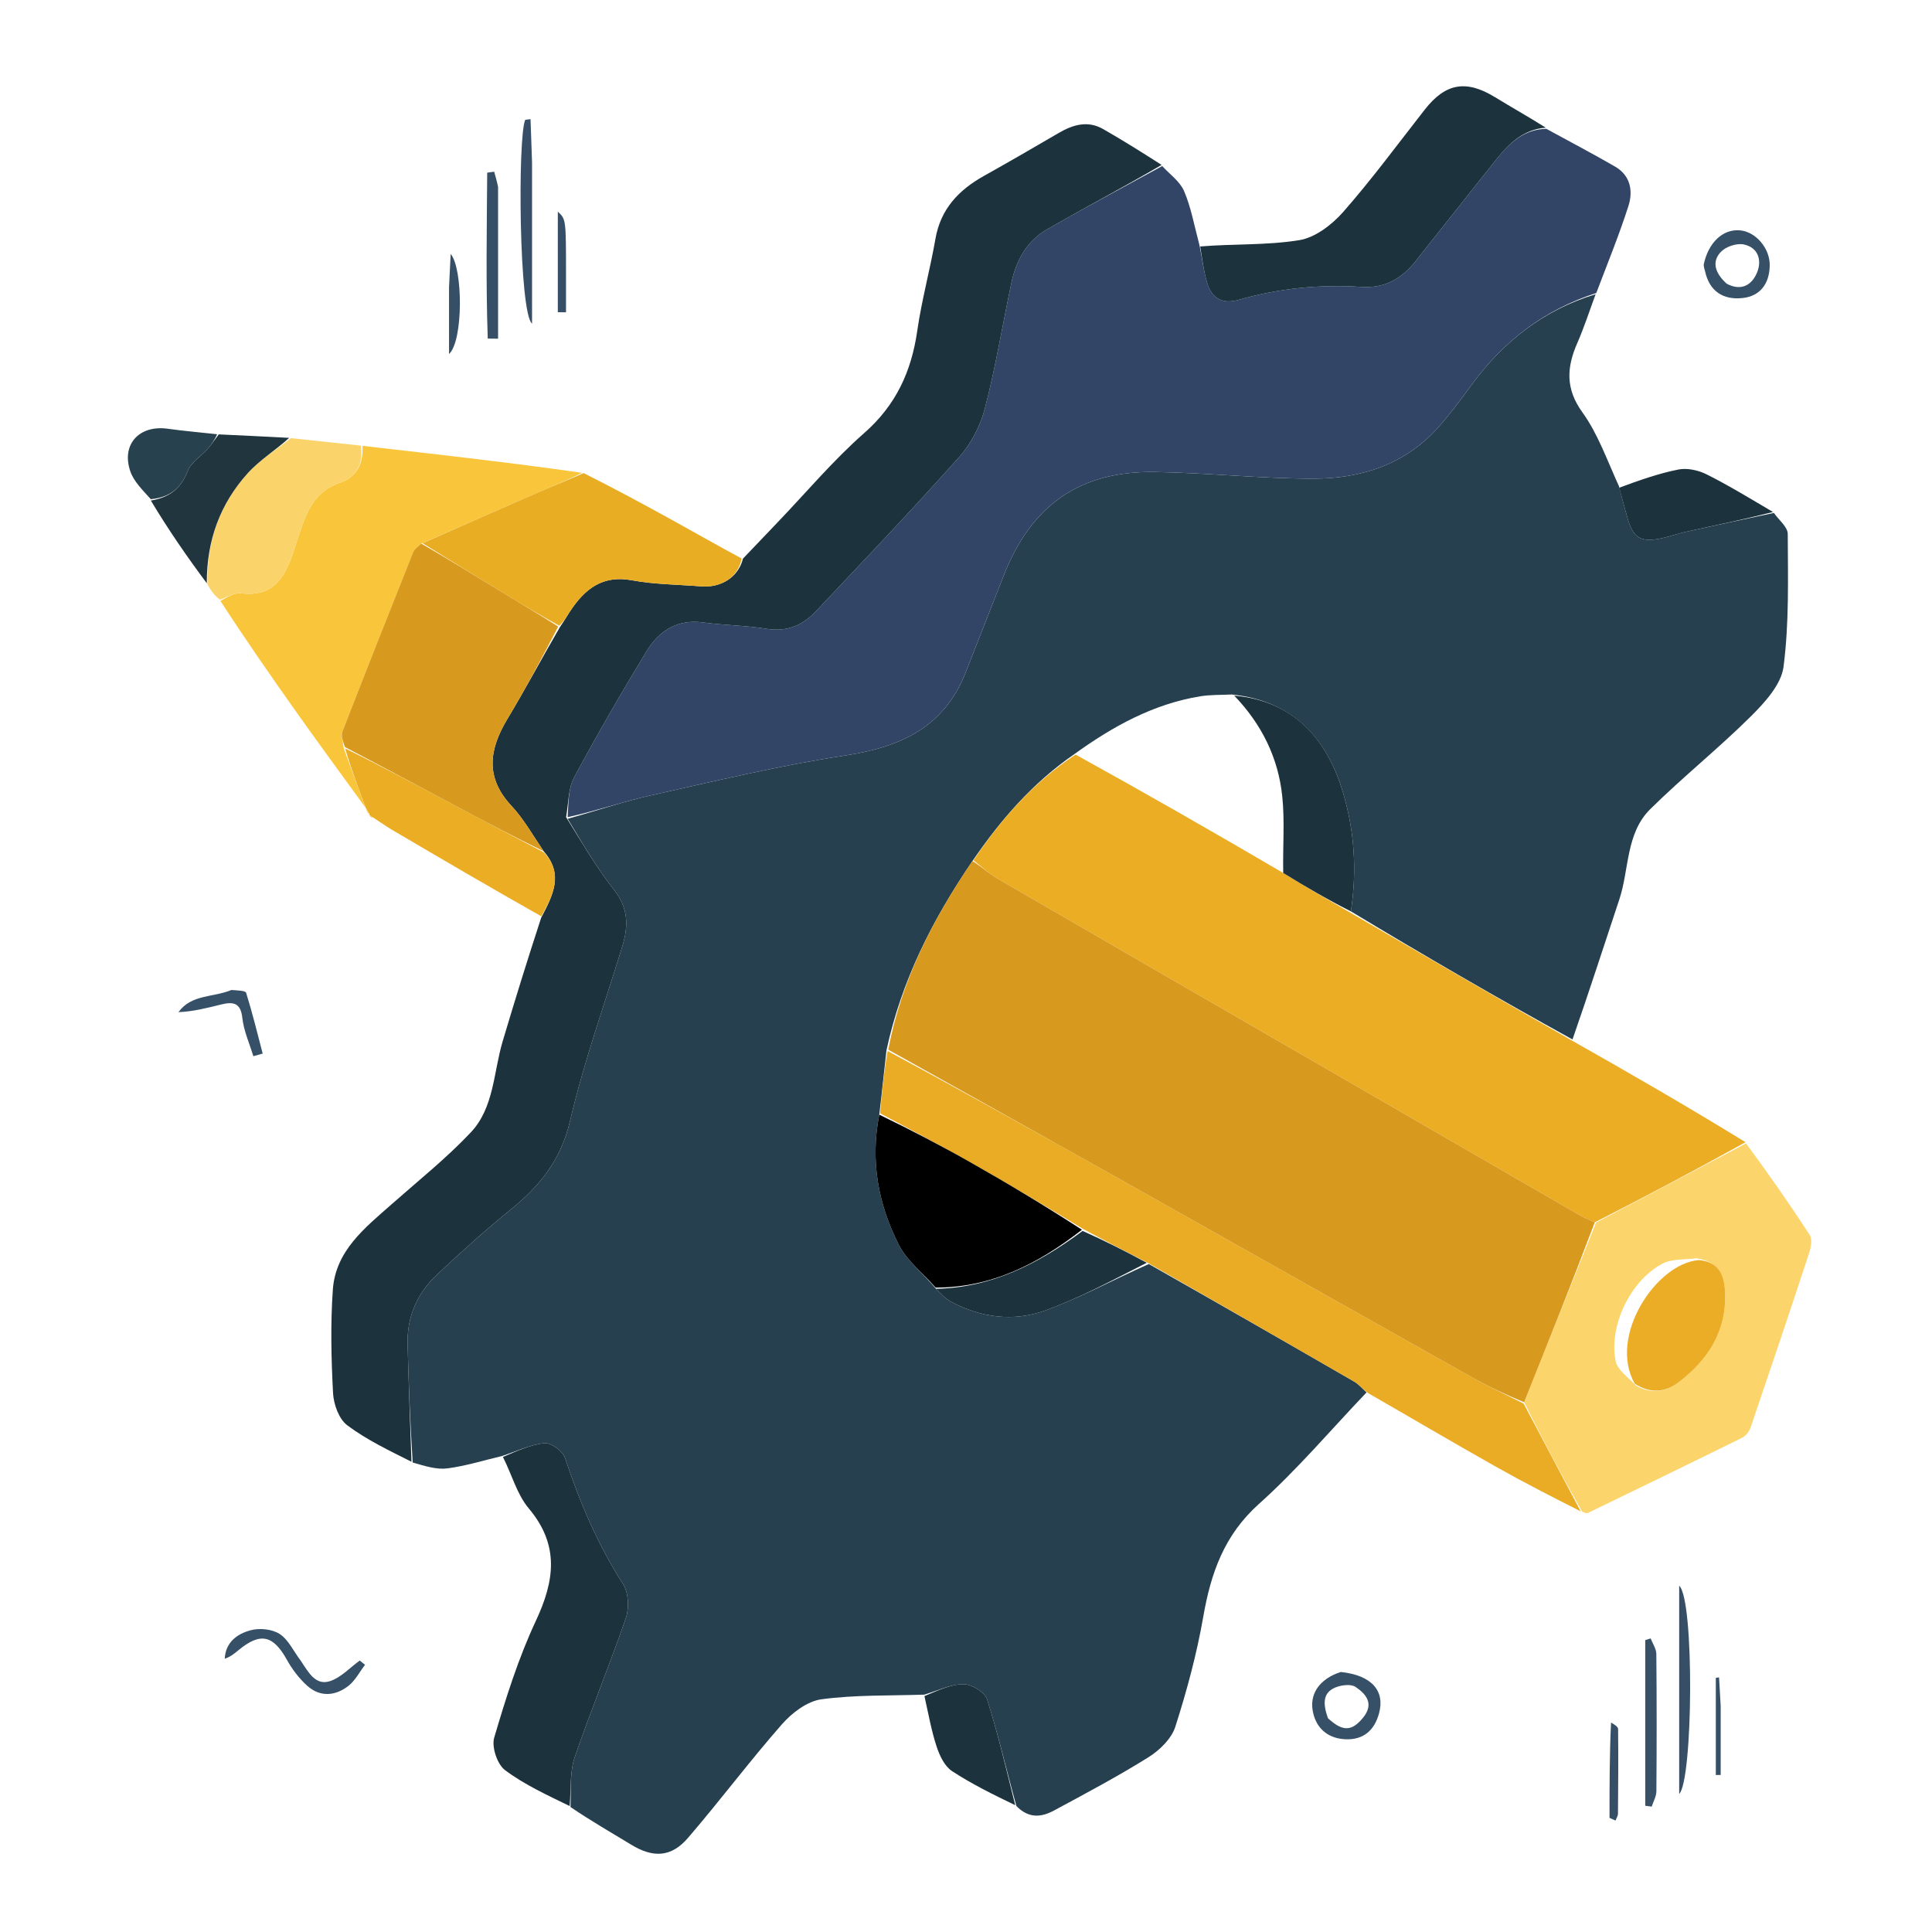 <svg version="1.1" id="Layer_1" xmlns="http://www.w3.org/2000/svg" xmlns:xlink="http://www.w3.org/1999/xlink" x="0px" y="0px"
	 width="100%" viewBox="0 0 512 512" enable-background="new 0 0 512 512" xml:space="preserve">

<path fill="#26404F" opacity="1" stroke="none" 
	d="
M244.956,449.094 
	C235.855,449.409 226.672,449.116 217.693,450.329 
	C213.945,450.835 209.899,453.902 207.253,456.915 
	C198.652,466.711 190.824,477.183 182.318,487.066 
	C177.85,492.258 173.041,492.386 167.243,488.843 
	C162.025,485.655 156.705,482.631 151.19,478.877 
	C151.353,474.03 150.98,469.575 152.304,465.7 
	C156.545,453.282 161.626,441.152 165.874,428.736 
	C166.779,426.088 166.567,422.043 165.108,419.776 
	C158.377,409.319 153.628,398.084 149.725,386.352 
	C149.129,384.561 146.029,382.28 144.314,382.454 
	C140.474,382.846 136.777,384.642 133.021,385.866 
	C128.219,387 123.464,388.491 118.597,389.133 
	C115.728,389.512 112.682,388.547 109.366,387.58 
	C108.679,376.7 108.283,366.428 108.022,356.153 
	C107.838,348.939 110.561,342.743 115.728,337.872 
	C122.118,331.848 128.667,325.961 135.483,320.429 
	C143.155,314.203 148.679,307.284 151.061,297.082 
	C154.715,281.44 160.181,266.221 164.905,250.83 
	C166.542,245.497 166.587,240.728 162.766,235.88 
	C158.076,229.928 154.235,223.308 150.437,216.986 
	C158.012,214.908 165.089,212.432 172.357,210.812 
	C189.545,206.982 206.714,202.842 224.098,200.192 
	C238.708,197.964 250.214,192.691 255.893,178.223 
	C259.238,169.701 262.613,161.191 265.938,152.661 
	C273.257,133.889 286.139,124.76 306.1,125.083 
	C320.048,125.31 333.982,126.829 347.923,126.848 
	C360.594,126.865 372.292,123.157 381.113,113.291 
	C384.32,109.704 387.184,105.796 390.036,101.911 
	C398.454,90.446 409.133,82.133 422.859,77.971 
	C421.254,82.291 419.843,86.695 417.999,90.911 
	C415.185,97.348 414.814,102.996 419.36,109.288 
	C423.444,114.938 425.831,121.814 429.06,128.893 
	C429.829,132.035 430.515,134.429 431.176,136.83 
	C432.777,142.649 434.707,143.871 440.567,142.596 
	C442.674,142.138 444.716,141.38 446.822,140.919 
	C454.574,139.221 462.341,137.589 470.102,135.932 
	C471.384,137.786 473.762,139.635 473.77,141.494 
	C473.822,153.242 474.159,165.098 472.656,176.692 
	C472.042,181.423 467.667,186.195 463.949,189.887 
	C455.394,198.381 445.919,205.948 437.342,214.422 
	C430.822,220.864 431.795,230.387 429.114,238.43 
	C425.047,250.634 421.113,262.882 416.73,275.464 
	C396.891,264.531 377.445,253.245 357.999,241.518 
	C359.647,230.615 358.922,220.226 355.946,210.155 
	C351.62,195.519 342.572,185.73 326.452,184.049 
	C323.363,184.183 320.681,184.103 318.081,184.528 
	C305.67,186.56 294.998,192.434 284.681,199.871 
	C273.641,207.507 265.23,217.208 257.704,228.192 
	C247.17,243.666 238.88,259.834 234.918,278.376 
	C234.24,284.162 233.733,289.598 233.015,295.399 
	C230.574,307.753 232.79,319.203 238.173,329.835 
	C240.368,334.171 244.627,337.461 248.043,341.546 
	C249.388,342.892 250.511,344.154 251.909,344.906 
	C259.916,349.215 268.617,350.333 276.994,347.291 
	C286.298,343.914 295.085,339.112 304.443,334.983 
	C322.825,345.393 340.869,355.734 358.876,366.139 
	C360.108,366.851 361.065,368.036 362.151,369.001 
	C352.695,378.918 343.792,389.452 333.619,398.567 
	C324.396,406.831 320.888,416.911 318.873,428.477 
	C317.158,438.329 314.522,448.077 311.47,457.608 
	C310.461,460.759 307.342,463.814 304.401,465.655 
	C296.284,470.735 287.798,475.237 279.359,479.785 
	C276.174,481.502 272.757,482.108 269.358,478.618 
	C266.619,468.763 264.495,459.426 261.585,450.34 
	C260.976,448.438 257.463,446.309 255.304,446.325 
	C251.848,446.351 248.404,448.083 244.956,449.094 
z"/>
<path fill="#324566" opacity="1" stroke="none" 
	d="
M423.035,77.649 
	C409.133,82.133 398.454,90.446 390.036,101.911 
	C387.184,105.796 384.32,109.704 381.113,113.291 
	C372.292,123.157 360.594,126.865 347.923,126.848 
	C333.982,126.829 320.048,125.31 306.1,125.083 
	C286.139,124.76 273.257,133.889 265.938,152.661 
	C262.613,161.191 259.238,169.701 255.893,178.223 
	C250.214,192.691 238.708,197.964 224.098,200.192 
	C206.714,202.842 189.545,206.982 172.357,210.812 
	C165.089,212.432 158.012,214.908 150.429,216.556 
	C150.678,212.727 150.583,208.926 152.147,206.018 
	C158.217,194.732 164.634,183.621 171.291,172.669 
	C174.575,167.266 179.397,164.007 186.324,164.953 
	C191.913,165.717 197.611,165.738 203.171,166.642 
	C208.544,167.515 212.731,165.697 216.203,162.016 
	C228.987,148.463 241.85,134.973 254.242,121.066 
	C257.401,117.522 259.836,112.76 261.028,108.149 
	C263.857,97.212 265.692,86.02 268.029,74.952 
	C269.282,69.019 272.128,63.86 277.451,60.794 
	C287.519,54.996 297.807,49.58 308.003,44.004 
	C309.987,46.19 312.691,48.067 313.792,50.632 
	C315.639,54.936 316.466,59.679 317.876,64.989 
	C318.636,68.817 319.008,71.961 319.903,74.949 
	C321.147,79.099 323.925,80.707 328.344,79.436 
	C338.96,76.382 349.841,75.326 360.836,76.034 
	C366.955,76.429 371.417,73.868 375.03,69.346 
	C382.268,60.287 389.411,51.152 396.653,42.096 
	C400.04,37.86 403.879,34.251 409.797,34.14 
	C415.89,37.472 422.047,40.693 428.054,44.174 
	C432.124,46.533 432.814,50.655 431.548,54.604 
	C429.086,62.28 426.024,69.764 423.035,77.649 
z"/>
<path fill="#1C323D" opacity="1" stroke="none" 
	d="
M307.837,43.706 
	C297.807,49.58 287.519,54.996 277.451,60.794 
	C272.128,63.86 269.282,69.019 268.029,74.952 
	C265.692,86.02 263.857,97.212 261.028,108.149 
	C259.836,112.76 257.401,117.522 254.242,121.066 
	C241.85,134.973 228.987,148.463 216.203,162.016 
	C212.731,165.697 208.544,167.515 203.171,166.642 
	C197.611,165.738 191.913,165.717 186.324,164.953 
	C179.397,164.007 174.575,167.266 171.291,172.669 
	C164.634,183.621 158.217,194.732 152.147,206.018 
	C150.583,208.926 150.678,212.727 150.019,216.547 
	C154.235,223.308 158.076,229.928 162.766,235.88 
	C166.587,240.728 166.542,245.497 164.905,250.83 
	C160.181,266.221 154.715,281.44 151.061,297.082 
	C148.679,307.284 143.155,314.203 135.483,320.429 
	C128.667,325.961 122.118,331.848 115.728,337.872 
	C110.561,342.743 107.838,348.939 108.022,356.153 
	C108.283,366.428 108.679,376.7 109.044,387.38 
	C103.333,384.497 97.265,381.647 92.015,377.708 
	C89.814,376.057 88.416,372.146 88.26,369.178 
	C87.78,360.063 87.564,350.87 88.207,341.776 
	C88.938,331.431 96.73,325.371 103.848,319.085 
	C110.907,312.852 118.316,306.933 124.756,300.107 
	C130.935,293.557 130.764,284.207 133.195,276.017 
	C136.399,265.227 139.742,254.479 143.411,243.222 
	C146.593,237.19 149.419,231.649 144.081,225.592 
	C141.199,221.341 138.808,217.055 135.555,213.577 
	C128.479,206.012 129.637,198.559 134.485,190.504 
	C139.259,182.571 143.616,174.388 148.435,166.109 
	C149.481,164.627 150.206,163.321 151.024,162.077 
	C154.91,156.173 159.574,152.313 167.475,153.782 
	C173.467,154.896 179.665,154.896 185.771,155.394 
	C191.198,155.837 195.726,152.844 196.897,148.037 
	C199.972,144.815 203.043,141.588 206.124,138.371 
	C213.708,130.451 220.811,121.983 229.017,114.771 
	C237.445,107.364 241.53,98.459 243.081,87.68 
	C244.258,79.494 246.482,71.464 247.9,63.305 
	C249.273,55.406 254.027,50.387 260.699,46.651 
	C267.36,42.921 273.969,39.095 280.562,35.244 
	C284.358,33.027 288.262,31.869 292.345,34.206 
	C297.516,37.164 302.568,40.33 307.837,43.706 
z"/>
<path fill="#EAAD24" opacity="1" stroke="none" 
	d="
M257.978,227.999 
	C265.23,217.208 273.641,207.507 285.037,199.966 
	C303.802,210.33 321.863,220.679 340.067,231.345 
	C346.14,235.094 352.07,238.526 357.999,241.959 
	C377.445,253.245 396.891,264.531 416.686,275.821 
	C432.273,284.625 447.512,293.425 462.576,302.695 
	C449.26,310.104 436.118,317.044 422.628,323.927 
	C420.951,323.199 419.588,322.591 418.302,321.848 
	C396.14,309.049 373.991,296.229 351.834,283.423 
	C322.627,266.542 293.404,249.688 264.228,232.754 
	C261.981,231.45 260.054,229.596 257.978,227.999 
z"/>
<path fill="#FBD46B" opacity="1" stroke="none" 
	d="
M422.977,323.984 
	C436.118,317.044 449.26,310.104 462.719,303.01 
	C468.587,310.964 474.225,319.015 479.578,327.251 
	C480.296,328.355 479.947,330.515 479.465,331.98 
	C474.388,347.416 469.208,362.817 463.967,378.198 
	C463.603,379.266 462.73,380.494 461.76,380.973 
	C448.139,387.71 434.461,394.331 420.787,400.961 
	C420.518,401.091 420.13,400.974 419.273,400.592 
	C413.755,390.795 408.761,381.377 403.904,371.615 
	C410.354,355.509 416.665,339.747 422.977,323.984 
M433.629,367.241 
	C437.584,369.482 441.468,368.884 444.856,366.306 
	C452.818,360.245 457.724,352.539 457.137,342.041 
	C456.88,337.46 455.204,334.352 449.569,333.449 
	C446.555,333.876 443.144,333.542 440.6,334.869 
	C432.089,339.311 426.254,351.438 428.169,360.729 
	C428.641,363.021 431.315,364.859 433.629,367.241 
z"/>
<path fill="#E9AC24" opacity="1" stroke="none" 
	d="
M403.767,371.959 
	C408.761,381.377 413.755,390.795 418.895,400.521 
	C411.368,396.722 403.618,392.752 396.04,388.477 
	C384.89,382.188 373.862,375.682 362.466,369.135 
	C361.065,368.036 360.108,366.851 358.876,366.139 
	C340.869,355.734 322.825,345.393 304.244,334.707 
	C298.17,331.567 292.642,328.756 286.944,325.632 
	C277.004,319.595 267.292,313.767 257.444,308.179 
	C249.457,303.647 241.306,299.404 233.227,295.033 
	C233.733,289.598 234.24,284.162 235.223,278.528 
	C256.014,289.693 276.347,301.027 296.639,312.431 
	C327.801,329.943 358.923,347.526 390.097,365.015 
	C394.551,367.513 399.205,369.653 403.767,371.959 
z"/>
<path fill="#F9C53A" opacity="1" stroke="none" 
	d="
M96.071,118.156 
	C104.291,119.101 112.514,120.02 120.73,120.995 
	C131.86,122.316 142.986,123.68 154.256,125.3 
	C149.959,127.431 145.494,129.232 141.083,131.156 
	C131.369,135.393 121.683,139.692 111.651,144.068 
	C110.688,144.9 109.807,145.527 109.47,146.372 
	C103.165,162.178 96.889,177.997 90.746,193.866 
	C90.3,195.019 90.923,196.585 91.098,198.321 
	C93.071,203.825 94.994,208.967 96.917,214.109 
	C91.058,206.027 85.14,197.987 79.355,189.852 
	C72.247,179.855 65.249,169.779 58.413,159.241 
	C60.361,158.203 62.184,157.012 63.825,157.226 
	C72.823,158.397 75.732,152.503 77.955,145.617 
	C78.67,143.403 79.392,141.19 80.17,138.998 
	C81.955,133.97 84.598,129.771 90.066,127.948 
	C94.694,126.406 96.271,122.772 96.071,118.156 
z"/>
<path fill="#1C323D" opacity="1" stroke="none" 
	d="
M409.648,33.837 
	C403.879,34.251 400.04,37.86 396.653,42.096 
	C389.411,51.152 382.268,60.287 375.03,69.346 
	C371.417,73.868 366.955,76.429 360.836,76.034 
	C349.841,75.326 338.96,76.382 328.344,79.436 
	C323.925,80.707 321.147,79.099 319.903,74.949 
	C319.008,71.961 318.636,68.817 318.06,65.317 
	C326.851,64.586 335.738,65.042 344.323,63.647 
	C348.548,62.96 353.004,59.538 355.981,56.146 
	C363.6,47.467 370.467,38.126 377.6,29.022 
	C383.094,22.009 388.557,21.075 396.213,25.767 
	C400.586,28.448 405.068,30.951 409.648,33.837 
z"/>
<path fill="#1C323D" opacity="1" stroke="none" 
	d="
M133.279,386.112 
	C136.777,384.642 140.474,382.846 144.314,382.454 
	C146.029,382.28 149.129,384.561 149.725,386.352 
	C153.628,398.084 158.377,409.319 165.108,419.776 
	C166.567,422.043 166.779,426.088 165.874,428.736 
	C161.626,441.152 156.545,453.282 152.304,465.7 
	C150.98,469.575 151.353,474.03 150.967,478.623 
	C145.209,475.797 139.081,473.034 133.832,469.1 
	C131.778,467.561 130.239,462.963 130.967,460.497 
	C134.059,450.021 137.356,439.479 141.975,429.616 
	C146.985,418.922 148.341,409.51 140.119,399.73 
	C137.015,396.038 135.679,390.859 133.279,386.112 
z"/>
<path fill="#E9AD24" opacity="1" stroke="none" 
	d="
M111.985,143.965 
	C121.683,139.692 131.369,135.393 141.083,131.156 
	C145.494,129.232 149.959,127.431 154.673,125.374 
	C162.805,129.455 170.68,133.705 178.515,138.029 
	C184.428,141.292 190.29,144.649 196.535,148.001 
	C195.726,152.844 191.198,155.837 185.771,155.394 
	C179.665,154.896 173.467,154.896 167.475,153.782 
	C159.574,152.313 154.91,156.173 151.024,162.077 
	C150.206,163.321 149.481,164.627 148.211,165.828 
	C143.055,162.958 138.385,160.192 133.753,157.361 
	C126.483,152.919 119.24,148.433 111.985,143.965 
z"/>
<path fill="#FAD36B" opacity="1" stroke="none" 
	d="
M95.618,118.086 
	C96.271,122.772 94.694,126.406 90.066,127.948 
	C84.598,129.771 81.955,133.97 80.17,138.998 
	C79.392,141.19 78.67,143.403 77.955,145.617 
	C75.732,152.503 72.823,158.397 63.825,157.226 
	C62.184,157.012 60.361,158.203 58.274,158.92 
	C56.977,157.928 56.027,156.76 54.972,154.86 
	C54.76,143.174 58.365,133.478 65.631,125.427 
	C68.89,121.815 73.238,119.185 77.092,116.11 
	C83.117,116.745 89.141,117.381 95.618,118.086 
z"/>
<path fill="#EAAD24" opacity="1" stroke="none" 
	d="
M96.94,214.067 
	C94.994,208.967 93.071,203.825 91.465,198.348 
	C101.664,203.326 111.534,208.664 121.434,213.943 
	C128.996,217.976 136.597,221.934 144.181,225.924 
	C149.419,231.649 146.593,237.19 143.456,242.833 
	C130.088,235.292 117.057,227.658 104.039,219.999 
	C102.526,219.109 101.09,218.089 99.132,216.815 
	C98.39,216.333 98.132,216.168 97.872,216.005 
	C97.872,216.005 97.967,216.027 97.925,215.764 
	C97.548,214.994 97.215,214.486 96.881,213.979 
	C96.881,213.979 96.964,214.026 96.94,214.067 
z"/>
<path fill="#20353E" opacity="1" stroke="none" 
	d="
M76.631,116.038 
	C73.238,119.185 68.89,121.815 65.631,125.427 
	C58.365,133.478 54.76,143.174 54.804,154.568 
	C49.683,147.71 44.624,140.411 39.978,132.652 
	C45.147,131.782 47.99,129.335 49.762,124.786 
	C50.647,122.511 53.27,120.936 55.019,118.966 
	C56.089,117.76 56.991,116.405 57.968,115.116 
	C64.035,115.4 70.102,115.683 76.631,116.038 
z"/>
<path fill="#1C323D" opacity="1" stroke="none" 
	d="
M469.866,135.685 
	C462.341,137.589 454.574,139.221 446.822,140.919 
	C444.716,141.38 442.674,142.138 440.567,142.596 
	C434.707,143.871 432.777,142.649 431.176,136.83 
	C430.515,134.429 429.829,132.035 429.108,129.25 
	C434.306,127.333 439.484,125.473 444.821,124.425 
	C447.159,123.966 450.095,124.619 452.283,125.716 
	C458.202,128.684 463.865,132.161 469.866,135.685 
z"/>
<path fill="#1C323D" opacity="1" stroke="none" 
	d="
M244.987,449.484 
	C248.404,448.083 251.848,446.351 255.304,446.325 
	C257.463,446.309 260.976,448.438 261.585,450.34 
	C264.495,459.426 266.619,468.763 269.047,478.398 
	C263.436,475.684 257.617,472.861 252.261,469.334 
	C250.31,468.048 249,465.239 248.212,462.855 
	C246.819,458.637 246.05,454.213 244.987,449.484 
z"/>
<path fill="#28414F" opacity="1" stroke="none" 
	d="
M57.548,115.08 
	C56.991,116.405 56.089,117.76 55.019,118.966 
	C53.27,120.936 50.647,122.511 49.762,124.786 
	C47.99,129.335 45.147,131.782 39.967,132.294 
	C37.823,129.891 35.44,127.608 34.51,124.838 
	C32.125,117.731 36.922,112.591 44.398,113.617 
	C48.627,114.197 52.884,114.575 57.548,115.08 
z"/>
<path fill="#364F66" opacity="1" stroke="none" 
	d="
M445,461.982 
	C445,447.734 445,433.984 445,420.234 
	C449.072,423.826 448.669,471.858 445,475.416 
	C445,470.535 445,466.507 445,461.982 
z"/>
<path fill="#364F66" opacity="1" stroke="none" 
	d="
M141,43.047 
	C141,57.615 141,71.691 141,85.767 
	C137.529,82.952 137.163,36.309 139.189,31.751 
	C139.659,31.692 140.129,31.633 140.599,31.574 
	C140.732,35.234 140.866,38.894 141,43.047 
z"/>
<path fill="#355067" opacity="1" stroke="none" 
	d="
M79.774,440.216 
	C81.808,443.276 83.66,446.79 87.512,445.501 
	C90.402,444.534 92.746,441.933 95.333,440.06 
	C95.802,440.437 96.271,440.815 96.74,441.193 
	C95.289,443.085 94.142,445.37 92.321,446.786 
	C88.894,449.449 84.892,449.82 81.485,446.801 
	C79.313,444.877 77.448,442.413 76.033,439.865 
	C72.382,433.289 68.956,432.517 63.134,437.37 
	C62.079,438.25 61.01,439.114 59.556,439.575 
	C59.791,435.104 62.972,432.945 66.49,432.016 
	C68.845,431.395 72.157,431.738 74.133,433.034 
	C76.448,434.552 77.777,437.573 79.774,440.216 
z"/>
<path fill="#355067" opacity="1" stroke="none" 
	d="
M355.346,443.093 
	C363.498,443.975 367.077,448.055 365.466,454.028 
	C364.225,458.631 361.259,461.127 356.54,460.919 
	C352.432,460.738 349.286,458.566 348.14,454.501 
	C346.842,449.9 348.788,446.179 353.153,443.962 
	C353.74,443.664 354.35,443.412 355.346,443.093 
M351.917,455.34 
	C355.839,458.962 358.262,458.862 361.263,455.159 
	C364.237,451.489 361.989,448.898 359.226,447.045 
	C358,446.223 355.487,446.545 353.902,447.192 
	C350.435,448.607 350.621,451.665 351.917,455.34 
z"/>
<path fill="#355067" opacity="1" stroke="none" 
	d="
M451.495,70.127 
	C452.738,64.228 456.614,60.646 461.106,61.041 
	C465.311,61.412 469.048,65.802 468.995,70.31 
	C468.937,75.299 466.368,78.445 461.924,78.969 
	C456.557,79.601 452.977,77.069 451.859,71.876 
	C451.755,71.393 451.518,70.939 451.495,70.127 
M457.593,75.187 
	C461.413,77.216 464.269,75.595 465.656,72.175 
	C466.976,68.921 465.908,65.556 462.103,64.78 
	C460.268,64.405 457.466,65.314 456.134,66.662 
	C453.544,69.285 454.447,72.332 457.593,75.187 
z"/>
<path fill="#364F66" opacity="1" stroke="none" 
	d="
M131.997,49.542 
	C131.998,63.242 131.998,76.501 131.998,89.76 
	C131.085,89.749 130.171,89.738 129.257,89.728 
	C128.752,75.076 129.01,60.416 129.112,45.758 
	C129.729,45.673 130.347,45.587 130.964,45.502 
	C131.308,46.701 131.651,47.9 131.997,49.542 
z"/>
<path fill="#395167" opacity="1" stroke="none" 
	d="
M436.009,465.981 
	C436.009,455.202 436.009,444.921 436.009,434.639 
	C436.488,434.492 436.966,434.345 437.445,434.198 
	C437.968,435.572 438.93,436.941 438.944,438.319 
	C439.063,450.452 439.054,462.586 438.958,474.719 
	C438.947,476.073 438.153,477.42 437.723,478.771 
	C437.152,478.698 436.58,478.624 436.009,478.551 
	C436.009,474.527 436.009,470.503 436.009,465.981 
z"/>
<path fill="#355067" opacity="1" stroke="none" 
	d="
M61.329,262.359 
	C62.923,262.483 65.038,262.497 65.231,263.113 
	C66.889,268.417 68.201,273.83 69.616,279.21 
	C68.79,279.442 67.964,279.673 67.138,279.905 
	C66.121,276.525 64.589,273.201 64.22,269.752 
	C63.771,265.552 61.602,265.457 58.522,266.22 
	C54.852,267.13 51.188,268.069 47.292,268.233 
	C50.736,263.465 56.416,264.385 61.329,262.359 
z"/>
<path fill="#364F66" opacity="1" stroke="none" 
	d="
M149.999,72.95 
	C149.999,76.548 149.999,79.656 149.999,82.764 
	C149.275,82.756 148.552,82.748 147.828,82.74 
	C147.828,73.95 147.828,65.16 147.828,56.088 
	C149.999,58.094 149.999,58.094 149.999,72.95 
z"/>
<path fill="#364F66" opacity="1" stroke="none" 
	d="
M118.998,76.102 
	C119.128,73.147 119.257,70.675 119.433,67.303 
	C122.712,71.12 122.813,90.335 118.998,93.821 
	C118.998,88.076 118.998,82.33 118.998,76.102 
z"/>
<path fill="#364F66" opacity="1" stroke="none" 
	d="
M426.943,456.502 
	C427.859,457.013 428.808,457.613 428.814,458.223 
	C428.893,465.693 428.849,473.165 428.781,480.637 
	C428.776,481.249 428.359,481.857 428.134,482.467 
	C427.602,482.229 427.071,481.99 426.539,481.752 
	C426.539,473.366 426.539,464.981 426.943,456.502 
z"/>
<path fill="#364F66" opacity="1" stroke="none" 
	d="
M456,452.123 
	C456,458.528 456,464.455 456,470.381 
	C455.57,470.386 455.14,470.392 454.709,470.397 
	C454.709,461.814 454.709,453.231 454.709,444.648 
	C454.994,444.604 455.279,444.56 455.563,444.516 
	C455.709,446.892 455.854,449.268 456,452.123 
z"/>
<path fill="#F9C53A" opacity="1" stroke="none" 
	d="
M96.932,214.302 
	C97.215,214.486 97.548,214.994 97.913,215.812 
	C97.623,215.623 97.303,215.125 96.932,214.302 
z"/>
<path fill="#F9C53A" opacity="1" stroke="none" 
	d="
M97.961,216.258 
	C98.132,216.168 98.39,216.333 98.806,216.667 
	C98.66,216.725 98.355,216.618 97.961,216.258 
z"/>
<path fill="#D89A1E" opacity="1" stroke="none" 
	d="
M403.904,371.615 
	C399.205,369.653 394.551,367.513 390.097,365.015 
	C358.923,347.526 327.801,329.943 296.639,312.431 
	C276.347,301.027 256.014,289.693 235.395,278.177 
	C238.88,259.834 247.17,243.666 257.704,228.192 
	C260.054,229.596 261.981,231.45 264.228,232.754 
	C293.404,249.688 322.627,266.542 351.834,283.423 
	C373.991,296.229 396.14,309.049 418.302,321.848 
	C419.588,322.591 420.951,323.199 422.628,323.927 
	C416.665,339.747 410.354,355.509 403.904,371.615 
z"/>
<path opacity="1" stroke="none" 
	d="
M233.015,295.399 
	C241.306,299.404 249.457,303.647 257.444,308.179 
	C267.292,313.767 277.004,319.595 286.726,325.896 
	C275.129,334.967 262.734,341.238 247.947,341.227 
	C244.627,337.461 240.368,334.171 238.173,329.835 
	C232.79,319.203 230.574,307.753 233.015,295.399 
z"/>
<path fill="#1C323D" opacity="1" stroke="none" 
	d="
M340.067,231.345 
	C339.928,224.338 340.501,217.588 339.805,210.972 
	C338.741,200.865 334.42,191.995 327.083,184.347 
	C342.572,185.73 351.62,195.519 355.946,210.155 
	C358.922,220.226 359.647,230.615 357.999,241.518 
	C352.07,238.526 346.14,235.094 340.067,231.345 
z"/>
<path fill="#1C323D" opacity="1" stroke="none" 
	d="
M248.043,341.546 
	C262.734,341.238 275.129,334.967 286.895,326.209 
	C292.642,328.756 298.17,331.567 303.898,334.654 
	C295.085,339.112 286.298,343.914 276.994,347.291 
	C268.617,350.333 259.916,349.215 251.909,344.906 
	C250.511,344.154 249.388,342.892 248.043,341.546 
z"/>
<path fill="#D89A1E" opacity="1" stroke="none" 
	d="
M144.081,225.592 
	C136.597,221.934 128.996,217.976 121.434,213.943 
	C111.534,208.664 101.664,203.326 91.415,197.986 
	C90.923,196.585 90.3,195.019 90.746,193.866 
	C96.889,177.997 103.165,162.178 109.47,146.372 
	C109.807,145.527 110.688,144.9 111.651,144.068 
	C119.24,148.433 126.483,152.919 133.753,157.361 
	C138.385,160.192 143.055,162.958 147.932,166.034 
	C143.616,174.388 139.259,182.571 134.485,190.504 
	C129.637,198.559 128.479,206.012 135.555,213.577 
	C138.808,217.055 141.199,221.341 144.081,225.592 
z"/>
<path fill="#EAAD25" opacity="1" stroke="none" 
	d="
M450.215,333.941 
	C455.204,334.352 456.88,337.46 457.137,342.041 
	C457.724,352.539 452.818,360.245 444.856,366.306 
	C441.468,368.884 437.584,369.482 433.232,366.704 
	C426.056,354.136 439.001,334.739 450.215,333.941 
z"/>
</svg>